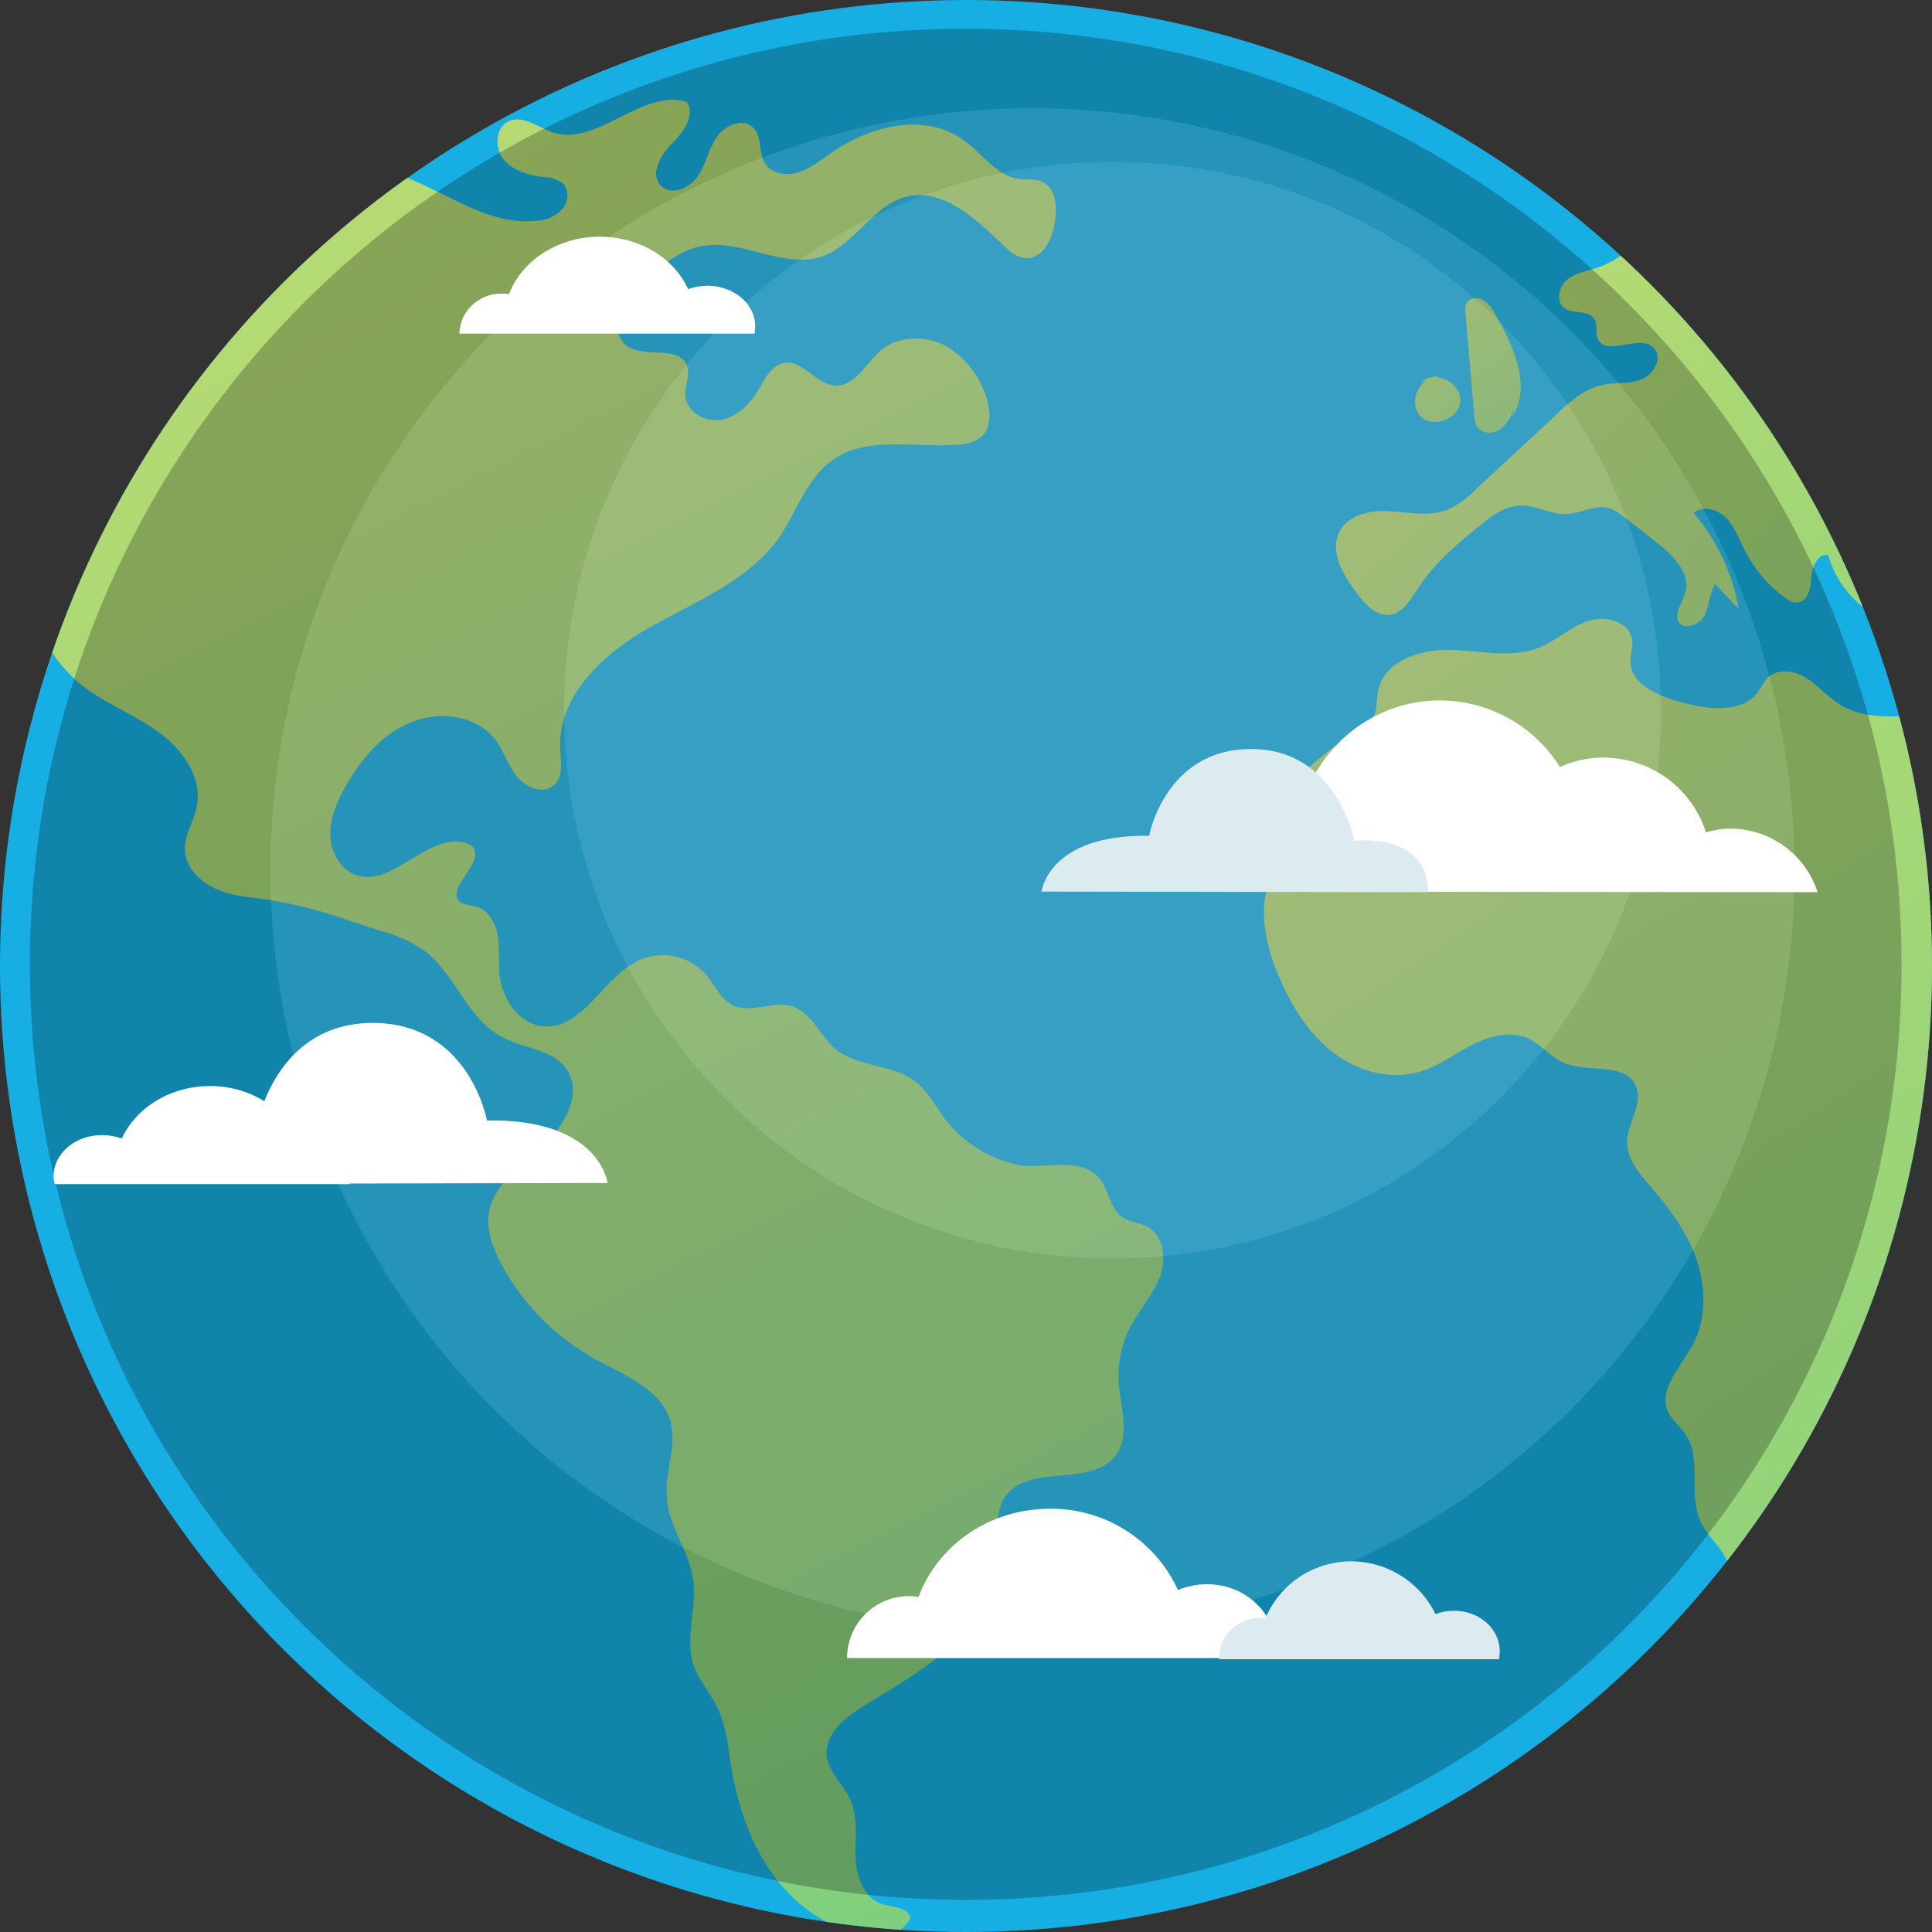 <?xml version="1.0" encoding="utf-8"?>
<!-- Generator: Adobe Illustrator 23.1.0, SVG Export Plug-In . SVG Version: 6.00 Build 0)  -->
<svg version="1.1" id="Warstwa_1" xmlns="http://www.w3.org/2000/svg" xmlns:xlink="http://www.w3.org/1999/xlink" x="0px" y="0px"
	 viewBox="0 0 342.8 342.8" style="enable-background:new 0 0 342.8 342.8;" xml:space="preserve">
<rect x="0" y="0" width="342.8" height="342.8" fill="#333333" stroke="none"/>
<style type="text/css">
	.st0{fill:#17AFE3;}
	.st1{clip-path:url(#SVGID_2_);}
	.st2{fill:url(#SVGID_3_);}
	.st3{fill:url(#SVGID_4_);}
	.st4{fill:url(#SVGID_5_);}
	.st5{fill:url(#SVGID_6_);}
	.st6{fill:url(#SVGID_7_);}
	.st7{opacity:0.46;}
	.st8{opacity:0.53;enable-background:new    ;}
	.st9{opacity:0.18;fill:#FFFFFF;enable-background:new    ;}
	.st10{fill:#FFFFFF;}
	.st11{fill:#DCEBF0;}
</style>
<title>Zasób 8</title>
<g>
	<g>
		<g id="OBJECTS">
			<circle class="st0" cx="171.4" cy="171.4" r="171.4"/>
			<g>
				<defs>
					<circle id="SVGID_1_" cx="171.4" cy="171.4" r="171.4"/>
				</defs>
				<clipPath id="SVGID_2_">
					<use xlink:href="#SVGID_1_"  style="overflow:visible;"/>
				</clipPath>
				<g class="st1">
					
						<linearGradient id="SVGID_3_" gradientUnits="userSpaceOnUse" x1="63.17" y1="340.151" x2="221.61" y2="24.271" gradientTransform="matrix(1 0 0 -1 1.081878e-05 346)">
						<stop  offset="0" style="stop-color:#BADB72"/>
						<stop  offset="1" style="stop-color:#7ECF7E"/>
					</linearGradient>
					<path class="st2" d="M159,343.8c-7.6,0.6-15.2-3.3-20.2-9.1s-7.7-13.3-9-20.9c-0.6-3.7-0.9-7.6-2.6-11
						c-1.3-2.6-3.3-4.8-4.2-7.5c-1.5-4.8,0.7-10,0-15s-4.3-9.4-4.7-14.5c-0.4-4.6,1.9-9.3,0.6-13.8c-1.7-5.5-7.9-7.9-13-10.7
						c-7.2-3.9-13.1-9.8-17-17.1c-1.4-2.7-2.6-5.7-2.2-8.7c0.7-5.2,5.6-8.6,9.5-12.1s7.3-9.4,4.3-13.7c-2.4-3.6-7.6-3.6-11.4-5.7
						c-6.2-3.2-8.3-11.2-13.9-15.4c-2.4-1.6-5.1-2.8-7.9-3.5l-4.9-1.6c-4.7-1.7-9.6-3-14.5-3.8c-3.2-0.5-6.4-0.6-9.4-1.9
						s-5.6-3.9-5.7-7.1c-0.1-2.6,1.6-4.9,2.1-7.5c1.1-5.2-2.5-10.3-6.9-13.4c-4.3-3.1-9.4-5-13.6-8.3c-6.1-5-9.6-12.6-9.2-20.5h0.2
						c7.1-21.1,18-38.2,32.2-55.4c7-8.5,16.2-16.9,27.1-16c10.7,0.9,19.6,10.6,30.2,9.6c1.8,0,3.5-0.7,4.8-2c1.2-1.3,1.4-3.7,0-4.8
						c-1-0.6-2.1-1-3.2-1c-2.7-0.3-5.5-1.1-7.2-3.2s-1.3-5.9,1.2-6.8s5,1.2,7.6,2.1c7.9,2.6,15.8-7.9,23.8-5.4
						c1.5,2.4-0.7,5.4-2.7,7.4s-3.9,5.3-2,7.4c1.8,1.9,5.1,0.6,6.6-1.6s1.9-4.8,3.4-7c1.4-2.1,4.8-3.5,6.5-1.6
						c1.5,1.6,0.9,4.2,1.9,6.1s3.8,2.5,6,1.8s3.9-2.1,5.8-3.4c6.9-4.9,16.6-7.3,23.5-2.4c3.4,2.4,6,6.6,10.2,7
						c1.2,0.1,2.6-0.1,3.7,0.4c2.5,1,2.8,4.4,2.4,7c-0.4,2.9-1.9,6.4-4.8,6.6c-1.8,0.1-3.3-1.2-4.6-2.5c-4.8-4.6-10.6-10-17-8.4
						c-6,1.5-9.1,8.6-15,10.6c-6.7,2.3-13.9-3-20.9-1.9c-4.6,0.7-8.2,4-11.5,7.3c-2.8,2.9-5.4,7.8-2.4,10.3s9.5-0.1,10.9,3.7
						c0.6,1.7-0.4,3.5-0.3,5.2c0.1,2.9,3.4,4.9,6.3,4.4c2.8-0.5,5.1-2.7,6.6-5.2c1.2-2,2.3-4.5,4.6-4.9c3.3-0.6,5.6,3.7,8.9,4
						c3.7,0.3,5.7-4.1,8.5-6.4s7.5-2.5,11-0.8c3.4,1.9,6,5,7.3,8.7c1,2.6,1.3,6.1-0.9,7.8c-1.2,0.8-2.6,1.2-4,1.2
						c-7.6,0.6-16.1-1.7-22.3,2.8c-4.5,3.3-6.2,9-9.3,13.6c-5.4,7.7-14.8,11.4-23,16s-16.4,12.2-15.9,21.6c0.1,2.3,0.6,4.9-1.1,6.4
						c-1.8,1.7-4.9,0.5-6.5-1.4s-2.3-4.4-3.7-6.4c-3.3-4.5-9.8-5.5-15-3.4c-5.2,2-9,6.5-11.7,11.3c-1.5,2.6-2.8,5.5-2.8,8.5
						s1.6,6.2,4.4,7.3c6.4,2.4,12.2-6.8,19-5.8c0.7,0.1,1.3,0.4,1.8,0.8c2.5,2.8-5.1,7.6-2.1,9.9c0.8,0.4,1.7,0.6,2.6,0.7
						c2.2,0.5,3.6,2.8,4,5.1s0.1,4.6,0.3,6.8c0.4,4.4,3.4,9,7.8,9.4c7.2,0.6,10.7-9.1,17.4-11.9c4.1-1.6,8.8-0.5,11.6,2.9
						c1.5,1.8,2.4,4.1,4.5,5.2c3.3,1.7,7.4-0.9,10.8,0.3s4.8,5.2,7.5,7.5c4.1,3.4,10.5,2.6,14.6,6.1c1.8,1.5,3,3.7,4.4,5.7
						c3.2,4.5,8,7.6,13.5,8.8c4.4,0.8,11-1.6,14.3,2.3c1.8,2.1,1.9,5.5,4.2,7c1.3,0.9,3,0.9,4.3,1.6c3,1.5,3.5,5.9,2.3,9
						s-3.6,5.8-5.2,8.8c-1.6,3-2.3,6.5-2.1,9.9c0.3,4.4,2.1,9.3-0.5,12.9c-4.3,5.8-15.4,1.4-19.6,7.3c-2.1,3-1.2,7.1-1.4,10.8
						c-0.3,6.2-3.9,11.9-8.5,16s-10.1,7.2-15.4,10.5c-3.3,2-6.9,5-6.4,8.9c0.4,2.8,2.9,4.9,4.1,7.5c1.5,3.1,0.9,6.8,1,10.3
						s1.6,7.5,4.9,8.4c1.9,0.5,4.8,0.6,4.8,2.6c-1,1.5-2.4,2.7-4,3.5"/>
					
						<linearGradient id="SVGID_4_" gradientUnits="userSpaceOnUse" x1="251.79" y1="302.282" x2="395.28" y2="148.832" gradientTransform="matrix(1 0 0 -1 1.081878e-05 346)">
						<stop  offset="0" style="stop-color:#BADB72"/>
						<stop  offset="1" style="stop-color:#7ECF7E"/>
					</linearGradient>
					<path class="st3" d="M294.3,35.4c-1.3,5.6-5.4,10.2-10.9,12.1c-1.8,0.6-3.8,0.9-5.3,2.1s-2.1,3.8-0.6,5s4.3,0.3,5.4,2
						c0.6,1,0.1,2.4,0.6,3.5c1.4,3.3,7.4-0.9,9.9,1.6c1.7,1.7,0.1,4.7-2.1,5.6s-4.7,0.5-7,1c-3.3,0.7-5.9,3.1-8.3,5.4l-14,13
						c-1.5,1.6-3.3,2.9-5.3,3.8c-3.2,1.2-6.7,0.4-10.1,0.2s-7.4,0.6-8.9,3.6c-1.9,3.5,0.6,7.7,3,10.9c1.5,2,3.4,4.1,5.8,3.9
						s3.9-2.9,5.3-5c2.8-4.3,6.8-7.6,10.7-10.8c2.1-1.7,4.3-3.4,7-3.6c2.9-0.2,5.6,1.7,8.5,1.5c2.6-0.1,5.2-1.8,7.6-1
						c0.9,0.3,1.7,0.8,2.4,1.4l5.9,4.6c2.9,2.3,6.2,5.5,5.1,9c-0.5,1.8-2.1,3.7-1.1,5.2s3.8,0.4,4.6-1.3s0.8-3.8,1.8-5.5
						c1.4,1.5,2.8,3,4.2,4.4c-1.1-6.3-3.9-12.2-8-17c1.7-1.4,4.4-0.6,5.9,1s2.2,3.8,3.2,5.7c1.7,3.3,4.1,6.2,7.2,8.4
						c0.6,0.5,1.3,0.8,2.1,0.8c1.9-0.1,2.4-2.6,2.5-4.5s1.2-4.3,3-3.9c1.1,4,3.6,7.5,7.1,9.9c3.6,2.3,8.1,2.5,11.8,0.6
						c6.4-3.7,6.6-12.8,5.2-20c-2.2-11.5-6.8-22.9-15.1-31.3s-23.7-25-35.2-22.4"/>
					
						<linearGradient id="SVGID_5_" gradientUnits="userSpaceOnUse" x1="239.125" y1="283.522" x2="422.195" y2="5.262" gradientTransform="matrix(1 0 0 -1 1.081878e-05 346)">
						<stop  offset="0" style="stop-color:#BADB72"/>
						<stop  offset="1" style="stop-color:#7ECF7E"/>
					</linearGradient>
					<path class="st4" d="M352.9,130.3c-6.4-6.6-18.5-0.4-26.3-5.2c-2.2-1.3-3.9-3.4-6.1-4.8s-5.4-1.8-7.1,0.2
						c-0.4,0.6-0.8,1.2-1.2,1.9c-2.9,4.5-9.7,3.5-14.9,1.9c-3.6-1.1-7.9-3-8-6.8c-0.1-1.3,0.5-2.7,0.3-4c-0.5-3.2-4.8-4.4-7.9-3.3
						s-5.5,3.4-8.6,4.7c-5,2-10.6,0.5-15.9,0.4c-5.4-0.1-11.8,2.1-12.7,7.4c-0.3,1.4-0.1,3-0.7,4.3s-2.2,2.3-3.6,3.2
						c-6.9,4.2-12.7,10-16.8,17c1.3,2.1,5.7,0.2,6.5,2.5c0.4,1.4-1.1,2.5-2.1,3.4c-5,4.3-3.9,12.2-1.6,18.4c2.1,5.4,5,10.7,9.4,14.5
						s10.6,5.8,16.2,4.2c3.4-1,6.3-3.2,9.4-4.8s6.9-2.6,10.1-1.1c2.2,1.1,3.8,3.2,6,4.2c4.4,2,11.2-0.2,13,4.3
						c1.3,3.1-1.5,6.3-1.6,9.7c-0.1,3.1,2.2,5.8,4.3,8.2c3.4,3.9,6.5,8.2,8.1,13s1.7,10.5-0.8,15c-2.1,3.9-6.2,7.9-4.3,11.9
						c0.7,1.4,2.1,2.4,3,3.8c3.1,4.3,0.5,10.6,2.7,15.5c1.2,2.7,3.8,4.6,4.8,7.3c1,2.5,0.6,5.4,0.7,8.1s1.1,5.8,3.6,6.9
						c2,0.8,4.3,0.1,6.3-0.9c6.5-3.4,11.3-9.5,14.6-16.1s5.3-13.8,7.6-20.8c10.2-31.1,27-59.9,35.5-91.4c2-7.4,3.5-15.4,0.8-22.6
						s-11.4-12.5-18.3-9.2"/>
					
						<linearGradient id="SVGID_6_" gradientUnits="userSpaceOnUse" x1="249.732" y1="297.549" x2="280.732" y2="259.549" gradientTransform="matrix(1 0 0 -1 1.081878e-05 346)">
						<stop  offset="0" style="stop-color:#BADB72"/>
						<stop  offset="1" style="stop-color:#7ECF7E"/>
					</linearGradient>
					<path class="st5" d="M268.8,72c-0.4,1.6-1.3,3-2.5,4.1c-1.3,1-3.5,0.9-4.3-0.5c-0.2-0.5-0.4-1.1-0.4-1.7L260,55.3
						c-0.1-0.5,0-0.9,0.1-1.3c0.4-1.1,2-1.4,3-0.8c1,0.7,1.8,1.6,2.3,2.7c3.2,5.6,6.4,12.7,2.9,18.1"/>
					
						<linearGradient id="SVGID_7_" gradientUnits="userSpaceOnUse" x1="242.358" y1="290.45" x2="273.358" y2="252.45" gradientTransform="matrix(1 0 0 -1 1.081878e-05 346)">
						<stop  offset="0" style="stop-color:#BADB72"/>
						<stop  offset="1" style="stop-color:#7ECF7E"/>
					</linearGradient>
					<path class="st6" d="M255.3,66.8c-3.3-0.2-5.5,4.4-3.4,6.9s7.1,0.7,7.2-2.6s-4.5-5.5-7-3.3"/>
				</g>
			</g>
			<g class="st7">
				<path class="st8" d="M337.4,171.1c0-91.7-74.4-166-166.1-166S5.3,79.4,5.3,171.1s74.4,166,166.1,166c0,0,0,0,0,0
					C263.1,337.1,337.4,262.8,337.4,171.1C337.4,171.1,337.4,171.1,337.4,171.1z"/>
				<circle class="st9" cx="183.2" cy="154.4" r="135.2"/>
				<path class="st9" d="M294.7,126c0-53.7-43.5-97.3-97.3-97.3c-53.7,0-97.3,43.5-97.3,97.3c0,53.7,43.5,97.3,97.3,97.3
					S294.7,179.7,294.7,126C294.7,126,294.7,126,294.7,126z"/>
			</g>
			<path class="st10" d="M89.1,52.1c0.4,0,0.8,0,1.2,0.1C92.6,46.2,99,42,106.4,42c7.1,0,13.2,3.8,15.7,9.3c1.1-0.4,2.3-0.6,3.4-0.6
				c4.7,0,8.5,3.2,8.5,7.2c0,0.5-0.1,0.9-0.1,1.3H81.5C81.6,55.2,85,52,89.1,52.1z"/>
			<path class="st10" d="M150.3,294.2c0-6.1,4.9-11,11-11c0.6,0,1.2,0.1,1.7,0.1c3.4-9.1,12.5-15.6,23.3-15.6
				c9.7-0.1,18.6,5.5,22.7,14.4c1.6-0.6,3.3-1,5-1c4.9-0.1,9.4,2.6,11.5,7c3.2-2.5,7.8-2,10.3,1.1c1,1.3,1.6,2.9,1.6,4.6
				c0,0.1,0,0.2,0,0.4L150.3,294.2z"/>
			<path class="st10" d="M305.6,147.1c-1,0.1-1.9,0.3-2.9,0.6c-2.7-8.5-11-14-19.9-13.2c-2.1,0.2-4.1,0.7-6,1.6
				c-7.4-11.8-23-15.4-34.8-7.9c-5.4,3.4-9.3,8.7-11,14.8c-2.9-1.2-6.1-1.7-9.3-1.5c-9.4,0.8-16.5,8.1-16.5,16.7l117.3,0.1
				C320.2,151.1,313.1,146.4,305.6,147.1z"/>
			<path class="st11" d="M253.4,158.3l-68.6-0.1c0,0,1.2-10.2,19.1-9.9c0,0,2.8-15.4,18.1-15.4s18.3,16.3,18.3,16.3
				S253.3,147.5,253.4,158.3z"/>
			<path class="st10" d="M18.1,201.4c1.2,0,2.3,0.2,3.5,0.6c2.6-5.5,8.6-9.3,15.7-9.3c3.4,0,6.7,0.9,9.6,2.7
				c2.1-5.4,7.4-13.9,19.2-13.9c17.2,0,20.3,17.3,20.3,17.3c20.1-0.3,21.4,11.1,21.4,11.1l-45.7,0.1v0.1H9.7
				c-0.1-0.4-0.2-0.9-0.2-1.3C9.5,204.6,13.4,201.4,18.1,201.4z"/>
			<path class="st11" d="M223.4,287.1c0.4,0,0.8,0,1.1,0.1c3.5-8.4,13.1-12.4,21.6-8.9c3.8,1.6,6.8,4.4,8.6,8.1
				c1-0.4,2.2-0.6,3.3-0.6c4.5,0,8.1,3.2,8.1,7.2c0,0.5-0.1,0.9-0.1,1.4h-49.7C216.2,290.3,219.5,287.1,223.4,287.1
				C223.4,287.1,223.4,287.1,223.4,287.1z"/>
		</g>
	</g>
</g>
</svg>

